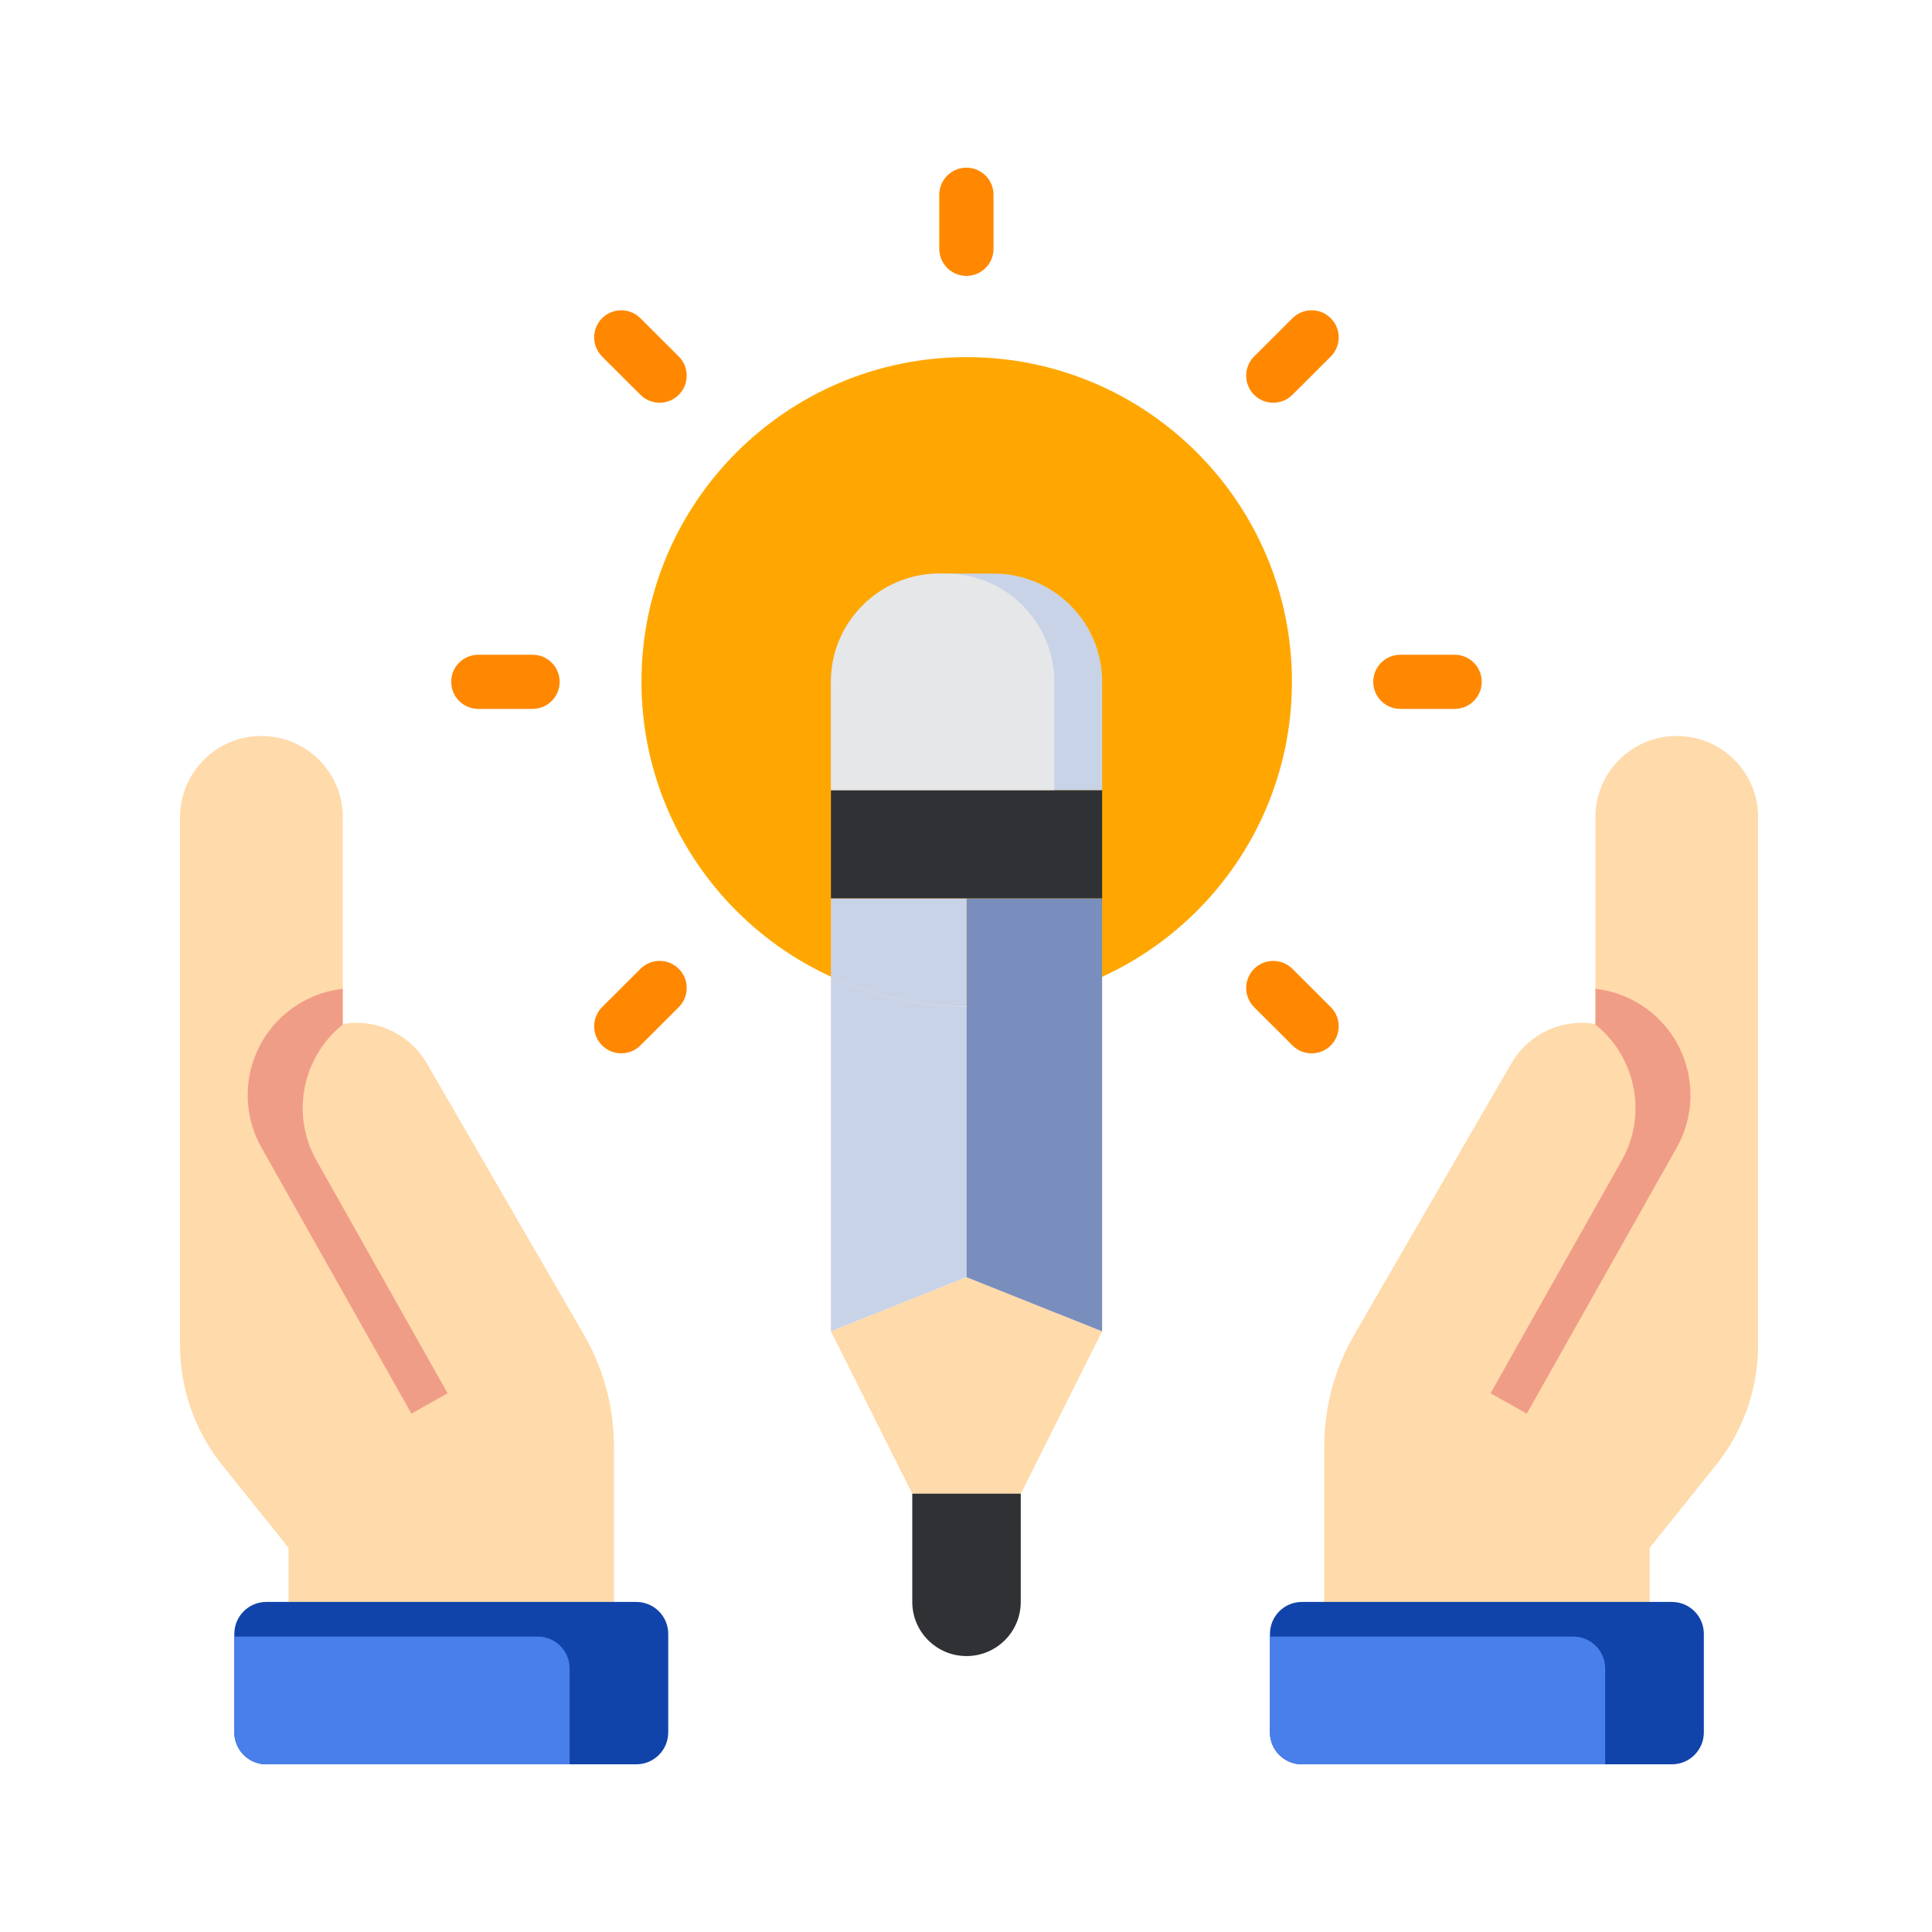 <svg width="100" height="100" viewBox="0 0 100 100" fill="none" xmlns="http://www.w3.org/2000/svg">
<path d="M50.027 18.484C40.732 18.49 33.2 26.011 33.202 35.286C33.204 44.562 40.738 52.08 50.033 52.081C59.328 52.083 66.865 44.568 66.871 35.293C66.871 26.01 59.33 18.484 50.027 18.484Z" fill="#FFA700"/>
<path d="M30.123 68.909L22.094 55.043C21.342 53.74 19.95 52.939 18.444 52.941C18.209 52.936 17.973 52.96 17.742 53.011V42.296C17.742 39.975 15.857 38.094 13.531 38.094C11.206 38.094 9.32 39.975 9.32 42.296V69.627C9.32 71.882 10.089 74.07 11.5 75.83L14.935 80.115V82.916H31.779V74.879C31.779 72.849 31.245 70.855 30.231 69.097L30.123 68.909Z" fill="#FFDAAA"/>
<path d="M13.782 82.916C12.869 82.916 12.129 83.656 12.129 84.569V89.667C12.129 90.58 12.869 91.32 13.782 91.32H32.935C33.848 91.32 34.588 90.58 34.588 89.667V84.569C34.588 83.656 33.848 82.916 32.935 82.916H13.782Z" fill="#1144AA"/>
<path d="M27.831 84.709C28.744 84.709 29.484 85.449 29.484 86.362V91.32H13.782C12.869 91.32 12.129 90.58 12.129 89.668V84.709H27.831Z" fill="#497FEB"/>
<path d="M50.028 66.108L43.009 68.909V50.56C45.209 51.575 47.604 52.1 50.028 52.1V66.108Z" fill="#C9D3E8"/>
<path d="M57.047 68.91L50.028 66.108L43.01 68.91L47.221 77.314H52.836L57.047 68.91Z" fill="#FFDAAA"/>
<path d="M50.027 85.718C51.577 85.718 52.834 84.463 52.834 82.916V77.313H47.219V82.916C47.219 84.463 48.476 85.718 50.027 85.718Z" fill="#2F3134"/>
<path d="M57.046 46.498V68.91L50.028 66.108V46.498H57.046Z" fill="#798EBC"/>
<path d="M50.028 46.498V52.101C47.604 52.101 45.209 51.575 43.009 50.56V46.498H50.028Z" fill="#C9D3E8"/>
<path d="M57.047 40.894H43.01V46.497H57.047V40.894Z" fill="#2F3134"/>
<path d="M57.047 35.292C57.047 32.198 54.533 29.689 51.432 29.689H48.624C45.524 29.689 43.01 32.198 43.01 35.292V40.895H57.047V35.292Z" fill="#C9D3E8"/>
<path d="M54.567 35.292C54.567 32.198 52.053 29.689 48.953 29.689H48.624C45.524 29.689 43.01 32.198 43.01 35.292V40.895H54.567V35.292Z" fill="#E6E7E8"/>
<path d="M48.617 10.082C48.617 9.307 49.246 8.678 50.021 8.678C50.796 8.678 51.425 9.307 51.425 10.082V12.877C51.425 13.652 50.796 14.281 50.021 14.281C49.246 14.281 48.617 13.652 48.617 12.877V10.082Z" fill="#FF8800"/>
<path d="M31.166 18.455C30.617 17.907 30.617 17.017 31.166 16.47C31.714 15.924 32.6 15.924 33.147 16.47L35.132 18.451C35.681 18.999 35.681 19.888 35.132 20.436C34.584 20.982 33.698 20.982 33.151 20.436L31.166 18.455Z" fill="#FF8800"/>
<path d="M23.354 35.291C23.354 34.517 23.981 33.89 24.754 33.89H27.567C28.341 33.89 28.968 34.517 28.968 35.291C28.968 36.065 28.341 36.692 27.567 36.692H24.754C23.981 36.692 23.354 36.065 23.354 35.291Z" fill="#FF8800"/>
<path d="M31.166 54.111C30.617 53.563 30.617 52.674 31.166 52.126L33.151 50.145C33.699 49.599 34.585 49.599 35.132 50.145C35.681 50.693 35.681 51.582 35.132 52.13L33.147 54.111C32.6 54.657 31.714 54.657 31.166 54.111Z" fill="#FF8800"/>
<path d="M64.913 52.131C64.365 51.583 64.365 50.694 64.913 50.146C65.461 49.6 66.347 49.6 66.894 50.146L68.879 52.127C69.428 52.675 69.428 53.565 68.879 54.113C68.332 54.659 67.446 54.658 66.898 54.112L64.913 52.131Z" fill="#FF8800"/>
<path d="M71.079 35.291C71.079 34.517 71.706 33.89 72.48 33.89H75.293C76.067 33.89 76.694 34.517 76.694 35.291C76.694 36.065 76.067 36.692 75.293 36.692H72.48C71.706 36.692 71.079 36.065 71.079 35.291Z" fill="#FF8800"/>
<path d="M64.913 20.436C64.365 19.888 64.365 18.998 64.913 18.451L66.898 16.47C67.446 15.924 68.332 15.924 68.879 16.47C69.428 17.017 69.428 17.907 68.879 18.455L66.894 20.436C66.347 20.982 65.461 20.982 64.913 20.436Z" fill="#FF8800"/>
<path fill-rule="evenodd" clip-rule="evenodd" d="M17.739 51.181C17.021 51.261 16.308 51.483 15.64 51.86C12.976 53.361 12.034 56.736 13.534 59.4L21.259 73.109C21.271 73.13 21.282 73.151 21.294 73.171L23.168 72.115L16.382 60.07C15.032 57.673 15.659 54.7 17.739 53.035L17.739 51.181Z" fill="#F09D88"/>
<path d="M70.198 68.909L78.226 55.043C78.978 53.74 80.37 52.939 81.876 52.941C82.112 52.936 82.348 52.96 82.578 53.011V42.296C82.578 39.975 84.463 38.094 86.789 38.094C89.115 38.094 91 39.975 91 42.296V69.627C91 71.882 90.231 74.07 88.82 75.83L85.385 80.115V82.916H68.541V74.879C68.541 72.849 69.075 70.855 70.09 69.097L70.198 68.909Z" fill="#FFDAAA"/>
<path d="M86.539 82.916C87.451 82.916 88.191 83.656 88.191 84.569V89.667C88.191 90.58 87.451 91.32 86.539 91.32H67.385C66.472 91.32 65.733 90.58 65.733 89.667V84.569C65.733 83.656 66.472 82.916 67.385 82.916H86.539Z" fill="#1144AA"/>
<path d="M81.432 84.709C82.344 84.709 83.085 85.449 83.085 86.362V91.32H67.383C66.47 91.32 65.73 90.58 65.73 89.668V84.709H81.432Z" fill="#497FEB"/>
<path fill-rule="evenodd" clip-rule="evenodd" d="M82.582 51.181C83.299 51.261 84.012 51.483 84.68 51.86C87.344 53.361 88.286 56.736 86.786 59.4L79.061 73.109C79.05 73.13 79.038 73.151 79.026 73.171L77.152 72.115L83.939 60.07C85.289 57.673 84.661 54.7 82.582 53.035L82.582 51.181Z" fill="#F09D88"/>
</svg>

